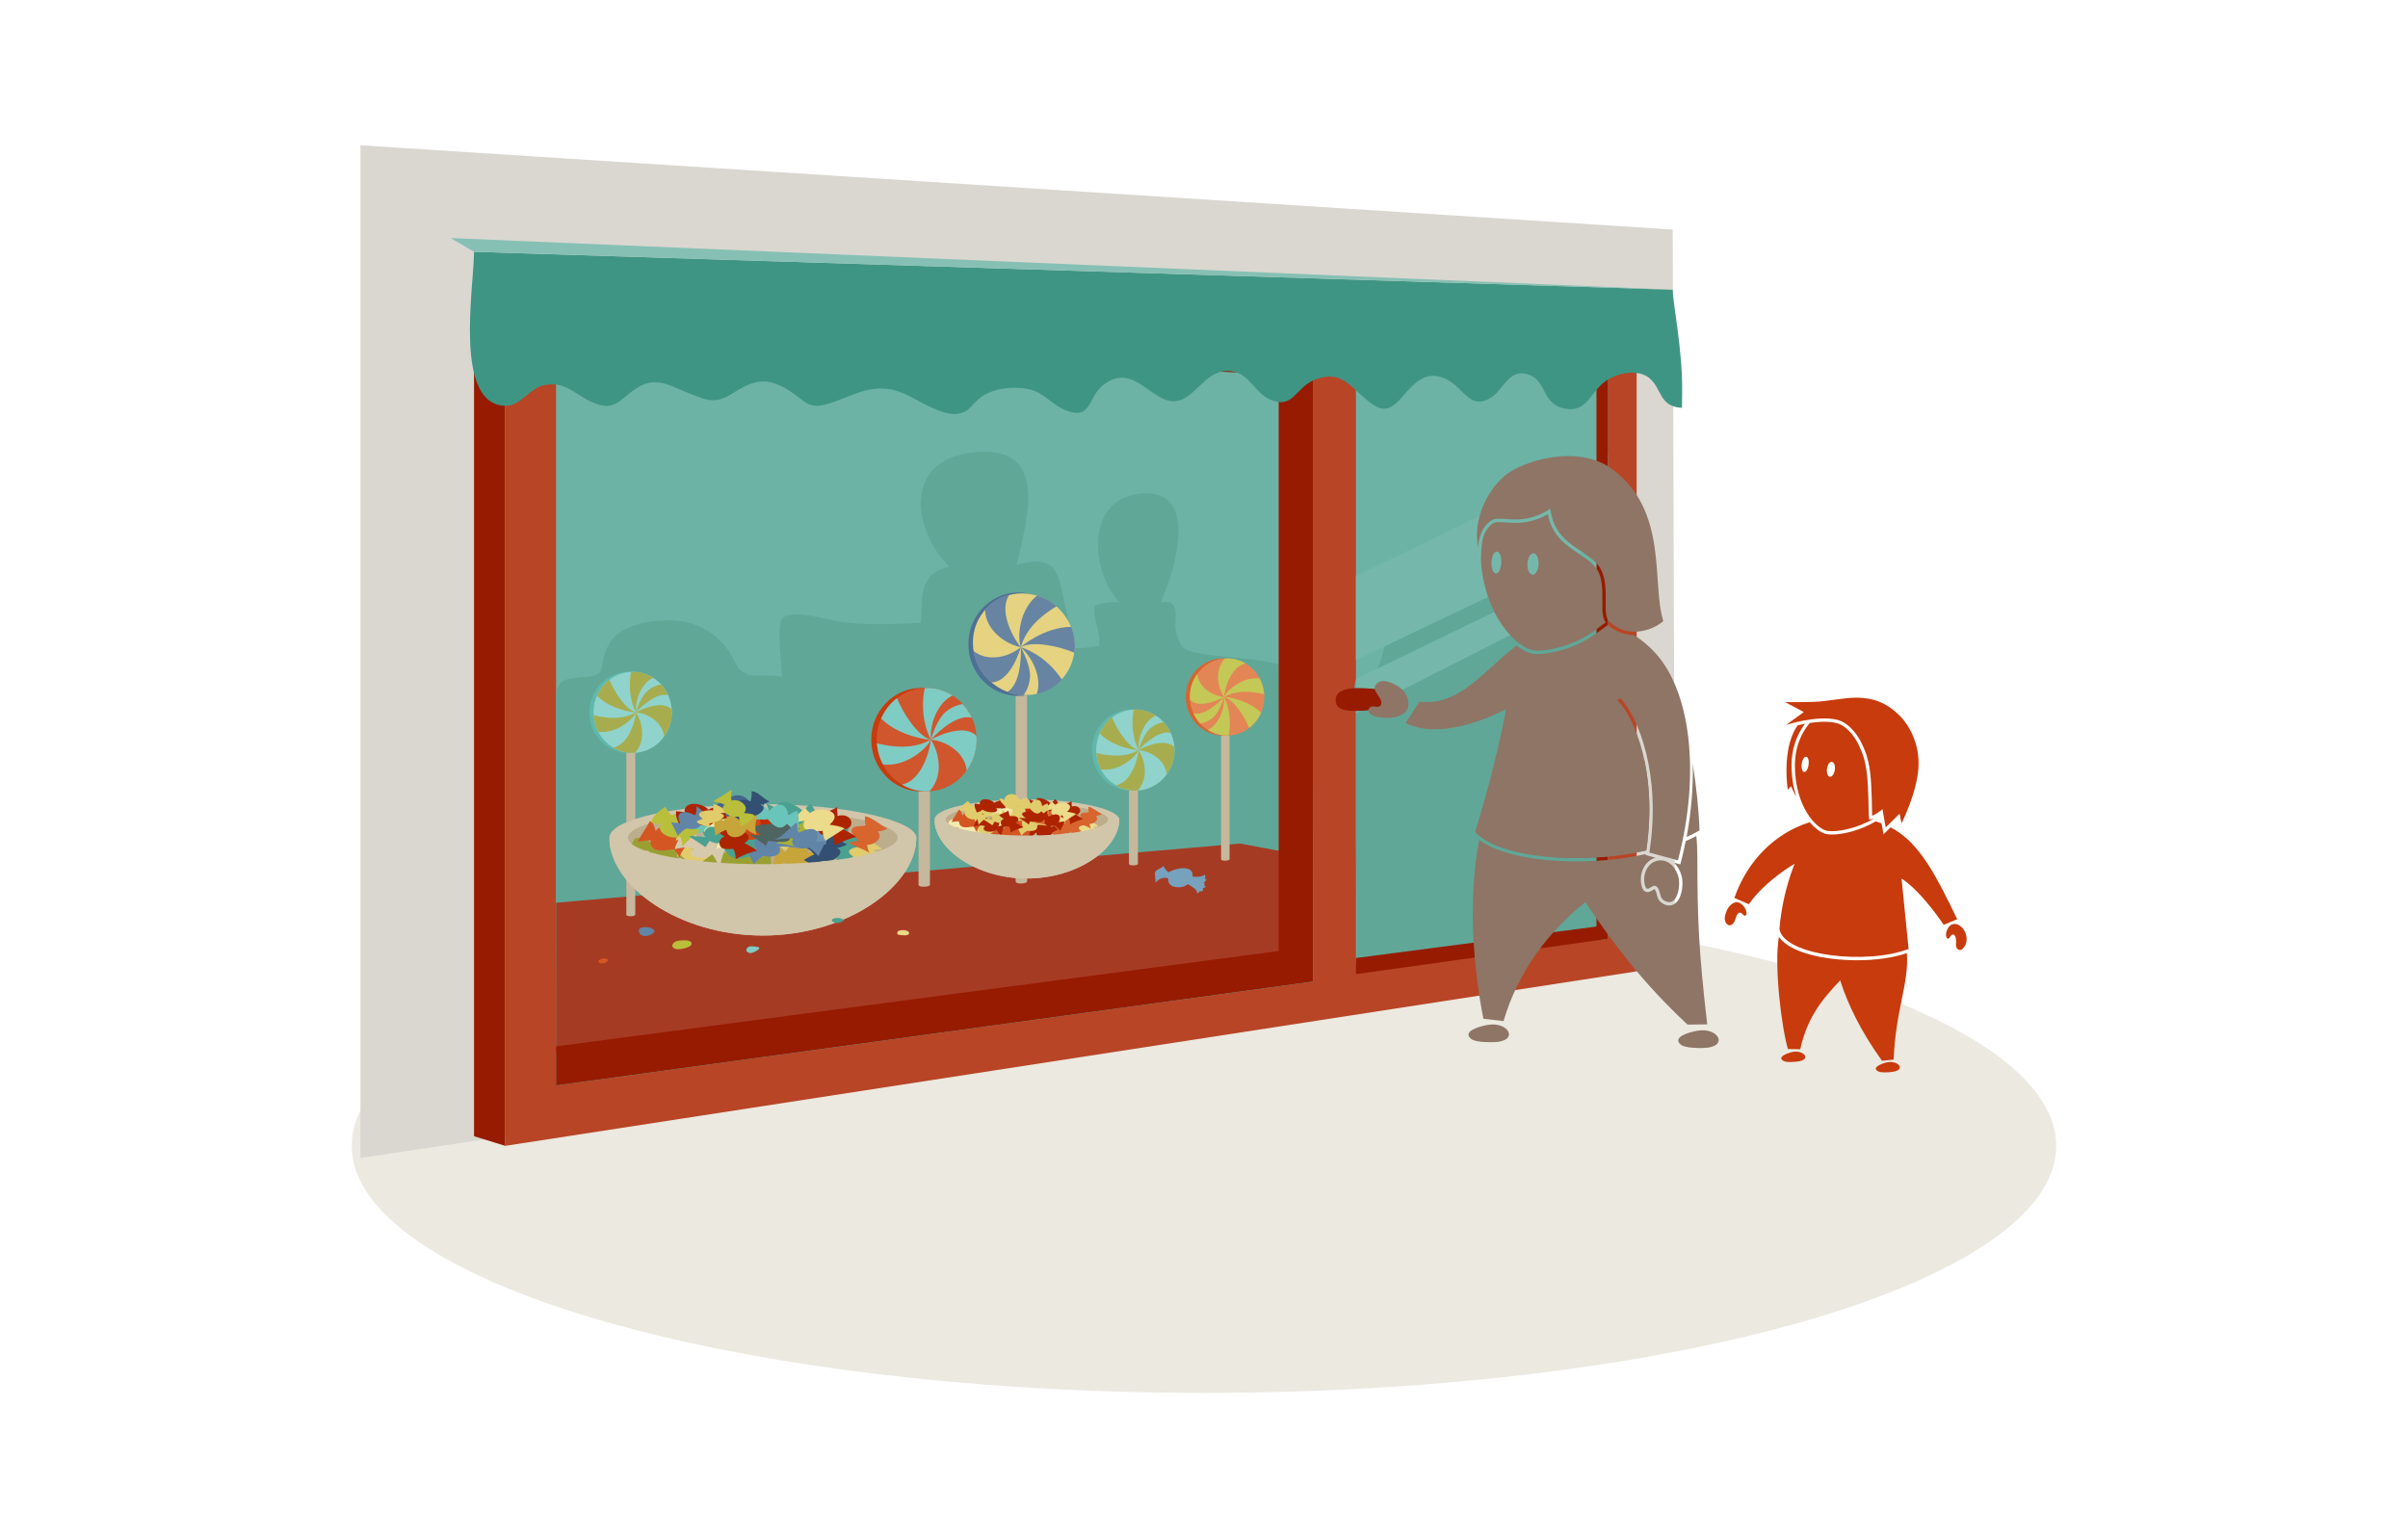 <?xml version="1.0" encoding="utf-8"?>
<!-- Generator: Adobe Illustrator 15.0.2, SVG Export Plug-In . SVG Version: 6.00 Build 0)  -->
<!DOCTYPE svg PUBLIC "-//W3C//DTD SVG 1.1//EN" "http://www.w3.org/Graphics/SVG/1.1/DTD/svg11.dtd">
<svg version="1.1" id="Layer_1" xmlns="http://www.w3.org/2000/svg" xmlns:xlink="http://www.w3.org/1999/xlink" x="0px" y="0px"
	 width="720px" height="460px" viewBox="0 0 720 460" enable-background="new 0 0 720 460" xml:space="preserve">
<ellipse fill="#EBE9E0" cx="360" cy="342.665" rx="254.812" ry="73.883"/>
<g>
	<polygon fill="#D9D7D0" points="500.812,287.583 107.775,346.277 107.775,43.452 500.15,68.648 	"/>
	<polygon fill="#B84526" points="489.366,290.479 151.062,342.665 151.062,83.036 489.366,99.776 	"/>
	<polygon fill="#971B00" points="141.736,339.786 151.062,342.665 151.062,83.036 141.736,88.181 	"/>
	<polygon fill="#6CB3A6" points="392.59,293.521 166.266,324.589 166.266,97.69 392.59,107.038 	"/>
	<g>
		<path fill="#60A798" d="M392.59,293.521l-226.324,31.068c0.896-0.123,0-40.305,0-42.71c0-14.573,0-29.146,0-43.72
			c0-8.334,0.006-16.67,0-25.005c-0.006-7.321-0.841-10.067,7.105-10.581c9.328-0.605,4.796-2.15,8.512-9.599
			c2.638-5.279,10.107-6.956,15.395-7.426c8.254-0.736,16.157,2.299,20.771,9.361c2.425,3.713,1.919,5.426,5.911,6.918
			c0.854,0.318,9.75-0.136,9.859,0.766c-0.035-2.984-1.744-15.595,0.105-17.61c2.817-3.072,13.432,0.392,17.073,0.908
			c8.198,1.163,16.032,0.754,24.412,0.332c0.397-7.945-0.763-14.533,8.38-16.777c-10.966-11.048-13.534-31.291,6.139-34.038
			c23.875-3.335,17.586,18.883,14.005,33.499c8.347-2.183,11.653-1.092,13.356,6.789c1.271,5.885,3.025,12.244,3.197,18.129
			c2.828,0.134,5.398-0.228,8.133-0.761c0.623-4.392-1.894-7.416-1.273-11.914c2.305-0.883,4.812-1.228,7.389-1.044
			c-8.619-9.007-10.632-31.578,7.109-32.554c17.326-0.952,8.889,24.367,5.211,32.551c6.627-1.013,3.553,5.186,4.656,9.104
			c1.5,5.328,2.387,5.207,7.428,6.252c9.531,1.978,33.379,0.506,33.379,12.833c0,9.398,0.072,42.322,0.072,53.07
			C392.59,272.082,392.59,282.802,392.59,293.521z"/>
	</g>
	<polygon fill="#A63B24" points="384.986,288.198 166.266,314.995 166.266,269.955 370.807,252.261 384.609,254.858 	"/>
	<polygon fill="#971B00" points="166.266,97.69 166.266,102.801 382.328,111.907 382.328,284.399 166.266,312.919 166.266,324.589 
		392.59,293.521 392.59,107.038 	"/>
	<polygon fill="#6CB3A6" points="405.43,288.198 480.767,280.762 480.767,110.078 405.43,107.727 	"/>
	<path fill="#60A798" d="M405.43,288.198c0.004,0,75.337-7.437,75.337-7.437c0-12.885,0-25.77,0-38.655c0-11.469,0-59.865,0-59.865
		s-19.058-2.739-27.636-4.216c-8.895-1.53-14.598,0.944-23.23,2.863c-7.166,1.591-11.488,2.352-14.822,9.25
		c-1.633,3.378-1.541,8.233-4.307,10.965c-1.418,1.401-4.344,0.865-5.285,2.257c-1.088,1.613-0.059,7.271-0.057,9.257
		c0.006,12.546,0,25.092,0,37.638C405.43,252.364,406.004,288.142,405.43,288.198z"/>
	<polygon fill="#75B8AB" points="405.43,197.358 480.767,161.441 480.767,135.786 405.43,172.273 	"/>
	<polygon fill="#75B8AB" points="405.43,213.322 480.767,175.124 480.767,166.572 405.43,203.06 	"/>
	<polygon fill="#971B00" points="405.43,107.727 405.43,109.736 477.347,112.225 477.347,277.081 405.43,286.493 405.43,291.313 
		480.767,280.762 480.767,110.078 	"/>
	<path fill="#971B00" d="M416.113,209.095c0.01,2.509-1.48,2.979-8.357,3.426c-6.541,0.424-8.373-0.689-8.383-3.198
		c-0.008-2.51,2.674-3.813,8.361-3.526C414.346,206.13,416.107,206.585,416.113,209.095z"/>
	<g>
		<path fill="#C5B89D" d="M189.951,273.534c0,0.549-2.673,0.703-2.673,0s0-50.431,0-50.431h2.673
			C189.951,223.104,189.951,272.985,189.951,273.534z"/>
		<ellipse fill="#5FB8AC" cx="187.914" cy="213.036" rx="11.713" ry="12.127"/>
		<ellipse fill="#90D3CC" cx="189.18" cy="213.036" rx="11.713" ry="12.127"/>
		<g>
			<path fill="#A7AD4E" d="M183.379,223.562c1.71,1.014,3.688,1.602,5.802,1.602c0.227,0,0.45-0.022,0.677-0.035
				c3.45-3.697,2.156-9.357,0.284-12.092C190.122,214.283,188.527,222.506,183.379,223.562z"/>
			<path fill="#A7AD4E" d="M192.951,207.226c-1.705,2.024-2.818,5.805-2.81,5.811c2.177-2.369,6.56-6.057,9.633-5.125
				c-0.539-1.199-1.274-2.273-2.145-3.219C197.327,204.692,194.653,205.206,192.951,207.226z"/>
			<path fill="#A7AD4E" d="M190.142,213.036c4.313,0.439,8.112,3.488,8.411,7.25c1.466-2.021,2.34-4.527,2.34-7.25
				c0-0.309-0.035-0.605-0.057-0.908C198.448,209.692,193.427,211.26,190.142,213.036z"/>
			<path fill="#A7AD4E" d="M177.524,213.894c0.122,1.792,0.634,3.464,1.421,4.956c5.114,0.628,10.069-3.399,11.196-5.813
				C186.337,215.169,181.939,214.981,177.524,213.894z"/>
			<path fill="#A7AD4E" d="M190.142,213.036c-3.105-0.831-6.569-6.365-7.907-9.743c-1.61,1.229-2.89,2.883-3.722,4.791
				C182.782,212.404,190.107,213.173,190.142,213.036z"/>
			<path fill="#A7AD4E" d="M190.142,213.036c-0.19-4.427,2.01-8.926,5.131-10.343c-1.777-1.124-3.858-1.784-6.092-1.784
				c-0.153,0-0.303,0.018-0.455,0.023C188.11,203.866,187.914,208.491,190.142,213.036z"/>
		</g>
	</g>
	<g>
		<path fill="#D1C5AA" d="M273.977,250.53c0,14.264-20.542,29.24-45.886,29.24s-45.888-14.977-45.888-29.24
			c0-5.619,20.544-10.03,45.888-10.03S273.977,245.479,273.977,250.53z"/>
		<ellipse fill="#BCAD8D" cx="228.09" cy="250.53" rx="40.338" ry="7.896"/>
		<path fill="#99A031" d="M216.21,255.312c3.068-2.168,9.346-3.416,9.164,2.092c1.506-0.811,3.268-1.312,4.787-2.126
			c0.654,1.854,0.339,4.626,0.234,6.665c-1.886,0.224-4.115-1.229-5.586-2.199c-1.83,2.559-8.881,1.727-9.21-1.984
			c-1.747,0.098-3.727,0.69-5.324,1.344c-0.271,0.113,0.126-4.212,1.357-4.854C213.12,253.476,214.83,254.714,216.21,255.312z"/>
		<path fill="#99A031" d="M194.562,251.827c3.07-2.168,9.349-3.414,9.166,2.092c1.504-0.81,3.267-1.311,4.786-2.126
			c0.653,1.855,0.338,4.625,0.235,6.664c-1.886,0.226-4.118-1.228-5.589-2.198c-1.828,2.561-8.88,1.727-9.207-1.984
			c-1.748,0.098-3.727,0.691-5.325,1.344c-0.271,0.113,0.125-4.211,1.358-4.853C191.472,249.99,193.185,251.229,194.562,251.827z"/>
		<path fill="#4AA191" d="M247.798,247.757c2.073-0.008,3.987-0.455,5.933-0.525c0.042,1.054-0.336,1.996-0.987,2.823
			c1.546-0.431,3.559-0.629,4.175,1.117c0.836,2.364-1.92,2.677-2.241,4.22c0.79,0.395,1.639,1.051,2.198,1.699
			c-2.101,0.55-4.488,0.688-6.756,0.582c-0.131-1.001,0.225-1.789,0.994-2.468c-2.409-0.138-4.441-3.242-1.066-4.09
			c-0.75-0.791-1.757-1.722-2.249-2.79V247.757z"/>
		<path fill="#C22D00" d="M228.632,250.869c-0.298-0.602-0.277-1.565-0.544-2.127c1.892-0.093,6.203,0.682,5.312-2.554
			c-0.226-0.128-0.473-0.197-0.703-0.334c0.921-0.146,1.771-0.474,2.653-0.624c-1.498-1.091-2.952-2.065-4.702-2.684
			c0.13,0.61-0.19,1.416-0.023,2.063c-3.083-1.639-4.994,1.049-3.465,3.744c-0.093-0.165-2.398,0.374-2.659,0.428
			C225.573,249.777,227.213,250.337,228.632,250.869z"/>
		<path fill="#E1CC6C" d="M204.94,252.878c0.856,0.251,1.795,0.468,2.704,0.626c-1.284,1.065-3.465,2.366-5.108,2.753
			c0.021-0.549-0.451-1.482-0.313-2.195c-0.103,0.531-6.423-3.252-1.243-4.121c-2.811-1.414,0.677-3.098,2.297-3.193
			c-0.14,0.553,0.166,1.395-0.017,1.988C206.175,247.673,207.394,251.396,204.94,252.878z"/>
		<path fill="#44658B" d="M220.166,244.683c-0.755,0.75-1.799,1.525-2.498,2.439c4.796,0.98,1.988,3.758-1.436,4.113
			c0.81,0.559,1.857,1.211,2.219,2.163c-2.596,0.133-5.548-0.136-7.83-1.089c0.825-0.252,1.789-0.779,2.436-1.074
			c-1.724-0.041-2.891-1.557-2.771-3.145c1.492-0.675,3.035-1.049,4.7-0.947c-0.677-0.789-1.331-1.594-1.754-2.502
			C214.719,243.923,219.282,245.562,220.166,244.683z"/>
		<path fill="#E1CC6C" d="M240.633,250.651c-0.273-0.121-0.45-0.201-0.702-0.35c0.99,0.053,1.747-0.132,2.653-0.325
			c-1.397-1.126-3.244-2.398-4.981-2.753c0.131,0.648-0.197,1.535-0.094,2.195c-1.783-0.432-7.28,0.606-3.52,2.781
			c-0.233,0.218-0.438,0.369-0.651,0.588c0.578,1.171,1.654,1.916,2.936,2.252c-0.061-0.355-0.003-0.812-0.044-1.193
			C236.852,253.841,242.496,251.466,240.633,250.651z"/>
		<path fill="#E1CC6C" d="M211.626,255.431c-0.273-0.12-0.449-0.201-0.702-0.348c0.991,0.051,1.746-0.134,2.654-0.328
			c-1.399-1.125-3.244-2.398-4.981-2.752c0.131,0.65-0.197,1.535-0.097,2.196c-1.781-0.433-7.279,0.606-3.517,2.78
			c-0.234,0.218-0.439,0.371-0.651,0.588c0.578,1.171,1.652,1.916,2.936,2.252c-0.059-0.354-0.004-0.812-0.046-1.193
			C207.846,258.62,213.488,256.245,211.626,255.431z"/>
		<path fill="#E1CC6C" d="M261.776,254.559c-0.271-0.12-0.448-0.2-0.701-0.349c0.99,0.053,1.746-0.133,2.652-0.326
			c-1.396-1.127-3.243-2.398-4.979-2.753c0.129,0.649-0.197,1.536-0.096,2.196c-1.782-0.432-7.28,0.605-3.519,2.781
			c-0.232,0.217-0.438,0.369-0.651,0.588c0.578,1.17,1.654,1.914,2.936,2.251c-0.06-0.354-0.001-0.812-0.044-1.193
			C257.996,257.749,263.641,255.373,261.776,254.559z"/>
		<path fill="#4AA191" d="M216.746,250.466c1.706-4.052,5.269-1.45,7.401,0.298c0.594-1.128,1.708-1.944,2.843-2.22
			c1.253,1.518,3.338,3.32,2.867,5.612c-1.356,0.178-2.696-0.201-3.896-0.78c0.074,2.231-2.415,3.084-4.249,3.321
			c-2.59,0.337-3.464-0.594-4.96-2.454c-1.008,0.198-1.954,0.805-2.676,1.52c-0.32-1.859-0.056-3.832-0.284-5.711
			C214.021,249.987,216.938,250.011,216.746,250.466z"/>
		<path fill="#6C94B2" d="M242.81,245.151c0.03,0.962,0.157,1.87,0.396,2.792c2.282-2.617,7.702-0.552,5.096,3.103
			c1.04,0.15,2.101-0.034,3.072-0.171c-1.376,1.681-3.53,3.048-4.524,5.036c-0.783-0.669-1.228-1.713-1.47-2.781
			c-1.762,0.688-6.889,1.764-6.163-1.979c0.521-0.105,1.076-0.521,1.562-0.556c-1.101-0.149-2.204-0.511-3.195-0.995
			C238.438,248.771,242.855,246.742,242.81,245.151z"/>
		<path fill="#D35623" d="M194.347,245.515c1.126,0.512,1.405,1.901,1.723,3.074c1.321-2.732,7.777-1.02,5.941,2.823
			c1.475-0.501,3.065-0.846,4.475-1.06c-0.235,2.332-3.166,3.788-3.144,6.203c-2.35-2.829-0.453-2.776-4.49-2.254
			c-2.338,0.303-4.67-0.303-4.313-3.074c-0.008,0.074-3.483,0.406-3.825,0.455C191.722,249.563,193.258,247.644,194.347,245.515z"/>
		<path fill="#C7A53A" d="M234.776,255.117c0.771-3.341,6.726-3.917,6.942-0.023c1.243-0.323,2.682-1.05,3.885-1.642
			c0.154,2.308,0.135,4.744,0.018,7.057c-1.151-0.471-2.17-1.441-3.09-2.275c-2.001,2.18-7.49,3.744-8.027-0.511
			c-1.118,1.038-2.221,2.509-3.632,2.999c-0.021-2.76,1.547-5.117,0.715-8.01C232.065,252.894,234.932,254.445,234.776,255.117z"/>
		<path fill="#69C4BA" d="M202.542,249.926c0.322-0.761,1.041-1.154,1.487-1.843c2.046,0.939,7.324,2.012,7.954-1.075
			c1.621,0.222,2.972,1.146,4.483,1.259c-1.095-2.061-1.691-4.442-3.443-6.096c-1.262,0.89-1.902,2.314-2.996,3.279
			c-2.113-3.279-6.126-2.871-6.331,1.062c-0.871-0.692-1.917-1.445-2.893-1.65C200.984,245.9,202.855,249.184,202.542,249.926z"/>
		<path fill="#D8642E" d="M259.993,255.112c-0.466-0.771-0.579-1.679-0.774-2.469c2.02,0.132,5.062-1.9,3.192-4.047
			c1.029,0.022,2.062-0.27,2.913-0.84c-2.157-0.991-4.416-3.279-6.669-3.656c-0.119,0.952-0.043,1.95,0.207,2.754
			c-1.142,0.375-3.652-0.161-4.176,1.25c-0.456,1.223,1.478,2.547,2.064,3.281c-0.966,0.207-1.992,0.38-2.906,0.641
			C255.687,253.335,258.119,253.728,259.993,255.112z"/>
		<path fill="#6185A6" d="M225.294,258.561c2.024-2.327,3.096-2.591,3.096-2.591c3.358,0.749,5.669-0.672,4.595-2.783
			c1.703-0.265,4.264,0.355,5.591,0.355c-2.706-0.912-4.444-3.611-6.753-5.161c-0.301,1.171,0.208,2.235-0.667,3.08
			c-3.973-2.228-6.894-0.975-4.911,2.844c-1.013-0.423-2.02-0.196-3.075-0.468C223.297,254.493,225.519,258.303,225.294,258.561z"/>
		<path fill="#D6C9AC" d="M206.771,247.806c0.508,0.947,1.364,1.76,1.813,2.752c2.603-1.224,8.012-1.41,5.258,3.139
			c0.746-0.492,2.351-1.119,3.472-1.336c-0.802,1.947-1.477,4.211-2.015,6.172c-1.257-0.624-1.396-2.174-2.426-3.057
			c-1.737,2.172-8.585,0.804-5.53-1.672c-1.632-0.71-3.901-0.227-5.552,0.107C201.668,252.501,205.803,246.005,206.771,247.806z"/>
		<path fill="#AAB036" d="M238.649,253.12c-0.177-0.492,0.014-1.405-0.206-1.906c2.11-0.076,7.265-3.244,2.91-4.02
			c0.886-0.578,1.922-0.933,2.725-1.351c-2.102-0.804-4.098-1.616-5.898-2.896c-0.174,1.297,0.308,2.4,0.46,3.642
			c-5.219-1.99-5.651,0.118-2.815,3.75c-0.217-0.277-3.41,1.711-3.658,1.927C234.384,252.117,236.433,253.11,238.649,253.12z"/>
		<path fill="#CD4917" d="M220.104,244.601c1.77,2.668,2.495-0.889,4.545-1.097c3.344-0.336,2.424,2.764,3.195,4.81
			c1.049-0.594,2.516-0.912,3.605-1.073c-1.076,1.695-2.514,3.228-2.566,5.349c-0.953-0.262-1.717-0.987-2.013-1.933
			c-1.864,0.714-3.426,0.675-5.147-0.309c-0.852-0.487-0.536-1.404-1.896-1.735c-1.015-0.248-2.349,0.234-3.318,0.469
			C217.178,247.65,218.928,245.771,220.104,244.601z"/>
		<path fill="#334F72" d="M244.909,259.671c-0.625-3.154,2.215-1.781,4.026-2.461c1.34-0.504,3.774-2.694,1.287-3.549
			c1.058-0.281,2.159-0.581,3.054-1.137c-2.104-0.82-3.86-3.371-6.066-3.461c0.104,1.206-0.089,2.361-0.322,3.502
			c-1.601-0.733-5.378-1.367-5.593,1.111c0.885,0.426,1.698,1.132,2.189,1.975c-0.135-0.232-2.897,1.33-3.12,1.52
			C241.698,257.884,243.475,259.317,244.909,259.671z"/>
		<path fill="#4AA191" d="M230.725,245.224c2.578-1.705,2.485,0.232,4.539,1.123c1.421,0.615,5.24,0.618,5.173-1.394
			c1.546-0.175,2.943,0.49,4.485,0.185c-1.316-1.381-1.107-3.742-2.743-4.738c-0.723,0.796-1.472,1.457-2.35,1.977
			c-1.327-1.651-8.388-4.82-7.094-0.119c-1.002-0.899-2.362-1.512-3.601-1.982C229.312,240.735,230.872,245.126,230.725,245.224z"/>
		<path fill="#F4EAAC" d="M214.746,243.246c0.181,1.226,0.543,0.678,0.66,1.912c1.146-0.448,4.314-1.772,5.3-0.19
			c1.021,1.639-1.354,4.105-2.48,4.709c1.645,0.492,3.57,1.248,4.856,2.062c-2.505,1.24-6.162,1.037-9.111,2.179
			c0.191-0.849,0.646-1.899,1.074-2.689c-3.225,0.097-6.959-3.054-2.356-4.318c-1.331-0.505-3.965-1.199-4.686-2.497
			C208.693,244.126,214.665,242.696,214.746,243.246z"/>
		<path fill="#AC2400" d="M250.302,241.239c-0.06,0.887,0.144,1.892,0.107,2.781c4.571-1.275,5.737,3.897,1.743,4.006
			c1.34,0.633,2.765,1.498,3.877,2.229c-2.166,0.588-4.523,1.445-6.467,2.594c0.036-1.041-0.192-2.128-0.676-3.058
			c-1.387-0.084-3.238,0.44-3.947-0.897c-0.66-1.246,0.113-2.439,1.327-2.837c-0.87-0.487-1.655-1.031-2.354-1.786
			C244.738,243.529,250.256,241.931,250.302,241.239z"/>
		<path fill="#44658B" d="M216.424,243.245c1.632,1.717,6.126,3.896,6.958,0.285c1.364,0.35,3.059,0.65,4.447,1.059
			c-0.079-1.758,0.887-3.252,0.568-5.049c-1.228,0.278-2.609,1.102-3.878,1.344c-1.07-4.041-6.995-4.156-7.785,0.097
			c-2.414-3.015-2.859,1.653-2.942,3.231C214.046,244.172,216.438,243.261,216.424,243.245z"/>
		<path fill="#BABF3B" d="M200.846,243.801c3.214-1.321,7.398,2.637,4.51,3.954c1.459-0.014,2.735,0.404,4.21,0.271
			c-1.819,1.766-3.948,3.225-5.536,5.107c-0.026-1.094-0.258-2.109-0.682-3.073c-2.119,1.336-7.499-0.876-5.721-3.694
			c-5.697,0.484-1.055-3.512,1.221-5.091C199.03,241.53,200.596,243.903,200.846,243.801z"/>
		<path fill="#EBDB8A" d="M240.814,241.575c0.269,0.775,0.928,1.021,1.355,1.539c2.822-2.24,10.642-0.628,5.89,3.5
			c1.571,0.275,3.134,0.424,4.491,1.137c-1.913,1.275-3.828,2.441-5.734,3.67c-0.554-0.873-0.78-1.806-0.862-2.928
			c-1.812-0.033-7.138,0.766-5.355-3.066c-1.703,0.191-3.496,0.909-5.319,0.93C236.057,246.349,239.814,242.142,240.814,241.575z"/>
		<path fill="#AC2400" d="M206.002,245.515c2.001,1.717,8.975,2.138,6.894-0.624c1.563,0.036,3.157,0.064,4.702-0.03
			c-0.312-1.627-2.293-2.419-2.879-4.008c-1.062,0.918-1.677,0.443-2.877,1.318c-1.817-2.195-7.553-2.801-7.132,0.82
			c-0.487-0.38-2.037-0.193-2.479-0.444c-0.499,1.448,0.564,2.964,0.955,4.415C204.561,246.708,205.728,246.049,206.002,245.515z"/>
		<path fill="#4E6460" d="M228.97,253.134c0.071-0.654,0.568-0.987,0.665-1.635c1.533-0.05,9.414,1.66,5.456-2.841
			c1.286-0.39,2.718-0.702,4.146-0.683c-2.065-1.115-7.206-7.371-6.565-1.685c-2.836,0.143-10.528,0.026-5.103,3.4
			c-1.165,0.194-2.433-0.029-3.591-0.135C224.656,250.013,229.04,252.52,228.97,253.134z"/>
		<path fill="#69C4BA" d="M225.514,245.287c0.632-0.53,3.33,0.069,4.043-0.339c1.392,1.769,3.722,3.886,5.688,1.426
			c1.344,0.936,2.123,2.374,3.419,3.163c-0.034-2.333,0.52-4.725-0.288-6.995c-1.529,0.217-1.335,0.834-2.747,1.193
			c-0.388-3.881-3.464-3.909-5.661-1.102c-0.461-1.012-2.919-2.637-3.693-3.264C225.96,240.376,226.129,244.769,225.514,245.287z"/>
		<path fill="#D1C5AA" d="M268.412,250.388c0.003,0.048,0.017,0.096,0.017,0.143c0,4.361-18.059,7.896-40.338,7.896
			c-22.278,0-40.339-3.535-40.339-7.896c0-0.084,0.021-0.17,0.034-0.254c-1.852,0.851-3.701,1.449-5.55,0.995
			c0.691,14.036,20.95,28.499,45.854,28.499c25.344,0,45.886-14.977,45.886-29.24c0-0.322-0.085-0.645-0.25-0.966
			C271.935,249.673,270.083,249.912,268.412,250.388z"/>
		<path fill="#4AA191" d="M210.922,253.337c0.503-0.679,1.188-1.835,1.188-1.835s1.607,0.713,2.337,0.679
			c1.113-0.053,3.792-1.066,2.279-2.59c0.939-0.054,1.899-0.104,2.84-0.119c-0.226-0.416-0.833-0.811-1.188-1.159
			c-0.471-0.467-0.765-1.009-1.171-1.516c-0.347-0.435-0.779-0.809-1.141-1.233c-0.221,0.661-0.458,1.57-0.555,2.29
			c-0.931-0.446-2.609-0.813-3.666-0.421c-0.936,0.346-2.11,2.354-0.75,2.867c-0.966-0.226-2.06-0.088-3.033-0.182
			c-0.617-0.06-1.377-0.32-1.899,0.086C207.756,251.222,209.383,252.242,210.922,253.337z"/>
		<path fill="#6185A6" d="M244.817,256.126c-2.025-2.328-3.098-2.592-3.098-2.592c-3.358,0.749-5.67-0.672-4.594-2.783
			c-1.703-0.265-4.264,0.355-5.591,0.355c2.707-0.912,4.446-3.61,6.752-5.16c0.302,1.17-0.207,2.234,0.669,3.079
			c3.972-2.226,6.894-0.974,4.908,2.845c1.014-0.424,2.021-0.197,3.076-0.47C246.812,252.059,244.592,255.866,244.817,256.126z"/>
		<path fill="#AC2400" d="M218.817,245.946c0.183,1.016,0.784,2.229,0.749,3.117c4.571-1.274,5.317,2.067,2.993,3.05
			c1.339,0.633,2.765,1.499,3.876,2.229c-2.165,0.589-4.522,1.446-6.466,2.595c0.036-1.041-0.192-2.129-0.677-3.058
			c-1.386-0.083-3.237,0.44-3.946-0.897c-0.66-1.246,0.113-2.439,1.326-2.837c-0.87-0.488-1.654-1.032-2.353-1.786
			C215.146,247.617,218.771,246.637,218.817,245.946z"/>
	</g>
	<g>
		<path fill="#C5B89D" d="M278.057,264.583c0,0.7-3.41,0.897-3.41,0c0-0.896,0-30.543,0-30.543h3.41
			C278.057,234.04,278.057,263.884,278.057,264.583z"/>
		<ellipse fill="#C83B0C" cx="275.457" cy="221.194" rx="14.945" ry="15.473"/>
		<ellipse fill="#D0562E" cx="277.072" cy="221.194" rx="14.945" ry="15.473"/>
		<path fill="#7ECCC4" d="M269.668,234.624c2.186,1.294,4.707,2.043,7.404,2.043c0.291,0,0.575-0.027,0.863-0.045
			c4.404-4.718,2.751-11.939,0.365-15.428C278.274,222.785,276.238,233.276,269.668,234.624z"/>
		<path fill="#7ECCC4" d="M281.885,213.778c-2.177,2.583-3.596,7.408-3.584,7.416c2.776-3.023,8.371-7.73,12.289-6.541
			c-0.688-1.528-1.626-2.9-2.735-4.106C287.47,210.547,284.056,211.203,281.885,213.778z"/>
		<path fill="#7ECCC4" d="M278.301,221.194c5.503,0.561,10.35,4.449,10.73,9.25c1.87-2.58,2.985-5.775,2.985-9.25
			c0-0.395-0.045-0.773-0.072-1.16C288.899,216.926,282.491,218.927,278.301,221.194z"/>
		<path fill="#7ECCC4" d="M262.199,222.288c0.155,2.286,0.81,4.419,1.814,6.323c6.524,0.801,12.848-4.338,14.287-7.417
			C273.445,223.915,267.832,223.677,262.199,222.288z"/>
		<path fill="#7ECCC4" d="M278.301,221.194c-3.965-1.062-8.384-8.123-10.092-12.434c-2.054,1.569-3.688,3.68-4.749,6.113
			C268.908,220.387,278.257,221.368,278.301,221.194z"/>
		<path fill="#7ECCC4" d="M278.301,221.194c-0.244-5.649,2.562-11.39,6.546-13.198c-2.268-1.436-4.923-2.277-7.774-2.277
			c-0.195,0-0.385,0.022-0.578,0.03C275.709,209.493,275.457,215.394,278.301,221.194z"/>
	</g>
	<g>
		<path fill="#C5B89D" d="M340.242,258.325c0,0.549-2.674,0.703-2.674,0s0-23.938,0-23.938h2.674
			C340.242,234.388,340.242,257.777,340.242,258.325z"/>
		<ellipse fill="#5FB8AC" cx="338.203" cy="224.32" rx="11.713" ry="12.127"/>
		<ellipse fill="#90D3CC" cx="339.469" cy="224.32" rx="11.713" ry="12.127"/>
		<g>
			<path fill="#A7AD4E" d="M333.668,234.847c1.711,1.014,3.688,1.601,5.803,1.601c0.227,0,0.449-0.022,0.678-0.035
				c3.449-3.696,2.154-9.357,0.283-12.092C340.412,225.567,338.818,233.79,333.668,234.847z"/>
			<path fill="#A7AD4E" d="M343.24,218.509c-1.705,2.025-2.816,5.807-2.809,5.812c2.176-2.368,6.561-6.058,9.633-5.126
				c-0.539-1.197-1.275-2.272-2.145-3.218C347.617,215.977,344.943,216.491,343.24,218.509z"/>
			<path fill="#A7AD4E" d="M340.432,224.32c4.314,0.44,8.113,3.487,8.412,7.251c1.464-2.021,2.339-4.527,2.339-7.251
				c0-0.308-0.034-0.606-0.058-0.908C348.738,220.977,343.717,222.544,340.432,224.32z"/>
			<path fill="#A7AD4E" d="M327.814,225.179c0.121,1.791,0.635,3.463,1.42,4.955c5.115,0.629,10.07-3.4,11.197-5.813
				C336.627,226.453,332.229,226.267,327.814,225.179z"/>
			<path fill="#A7AD4E" d="M340.432,224.32c-3.105-0.831-6.568-6.364-7.908-9.743c-1.609,1.23-2.889,2.883-3.721,4.791
				C333.072,223.688,340.398,224.457,340.432,224.32z"/>
			<path fill="#A7AD4E" d="M340.432,224.32c-0.189-4.427,2.01-8.926,5.131-10.343c-1.777-1.125-3.859-1.783-6.092-1.783
				c-0.154,0-0.303,0.018-0.455,0.022C338.4,215.151,338.205,219.775,340.432,224.32z"/>
		</g>
	</g>
	<g>
		<path fill="#C5B89D" d="M307.092,263.61c0,0.7-3.41,0.896-3.41,0s0-58.104,0-58.104h3.41
			C307.092,205.506,307.092,262.911,307.092,263.61z"/>
		<ellipse fill="#4E7094" cx="304.492" cy="192.659" rx="14.946" ry="15.475"/>
		<path fill="#E5D381" d="M295.538,203.228c-6.044-6.043-6.211-15.673-0.373-21.509c5.835-5.837,15.468-5.67,21.511,0.374
			c6.041,6.042,6.209,15.672,0.371,21.509C311.213,209.438,301.58,209.271,295.538,203.228z"/>
		<g>
			<path fill="#6784A3" d="M301.814,177.828c-2.476,0.634-4.803,1.896-6.723,3.816c-0.208,0.206-0.391,0.429-0.584,0.646
				c0.227,6.493,6.541,10.458,10.725,11.243C304.119,192.382,298.098,183.464,301.814,177.828z"/>
			<path fill="#6784A3" d="M307.959,201.364c-0.289-3.389-2.713-7.834-2.727-7.831c0.176,4.129-0.457,11.461-4.094,13.404
				c1.58,0.6,3.225,0.907,4.873,0.977C306.283,207.64,308.246,204.743,307.959,201.364z"/>
			<path fill="#6784A3" d="M305.232,193.533c-4.318,3.519-10.535,4.201-14.225,1.054c0.506,3.167,1.985,6.238,4.459,8.712
				c0.281,0.279,0.584,0.518,0.879,0.772C300.727,204.116,303.865,198.13,305.232,193.533z"/>
			<path fill="#6784A3" d="M315.914,181.292c-1.738-1.516-3.721-2.569-5.791-3.209c-5.215,4.074-6.059,12.234-4.891,15.451
				C306.75,188.139,310.916,184.314,315.914,181.292z"/>
			<path fill="#6784A3" d="M305.232,193.533c3.575-2.066,11.748-0.186,16.033,1.667c0.346-2.58,0.008-5.244-0.971-7.733
				C312.492,187.421,305.141,193.377,305.232,193.533z"/>
			<path fill="#6784A3" d="M305.232,193.533c4.193,3.849,6.284,9.933,4.734,14.056c2.636-0.593,5.127-1.883,7.154-3.914
				c0.139-0.139,0.26-0.29,0.393-0.434C315.404,200.019,311.385,195.638,305.232,193.533z"/>
		</g>
	</g>
	<g>
		<path fill="#C5B89D" d="M367.646,256.931c0,0.521-2.541,0.669-2.541,0c0-0.668,0-38.932,0-38.932h2.541
			C367.646,217.999,367.646,256.409,367.646,256.931z"/>
		<ellipse fill="#D8642E" cx="365.709" cy="208.425" rx="11.139" ry="11.532"/>
		<ellipse fill="#E38656" cx="366.91" cy="208.426" rx="11.139" ry="11.532"/>
		<g>
			<path fill="#C4C856" d="M372.43,198.417c-1.629-0.965-3.51-1.523-5.518-1.523c-0.219,0-0.43,0.021-0.645,0.034
				c-3.281,3.517-2.051,8.896-0.271,11.498C366.014,207.239,367.531,199.421,372.43,198.417z"/>
			<path fill="#C4C856" d="M363.324,213.951c1.623-1.925,2.68-5.521,2.672-5.525c-2.068,2.253-6.236,5.759-9.16,4.874
				c0.514,1.139,1.213,2.162,2.039,3.061C359.162,216.36,361.705,215.87,363.324,213.951z"/>
			<path fill="#C4C856" d="M365.996,208.426c-4.103-0.417-7.715-3.316-7.996-6.894c-1.396,1.922-2.229,4.305-2.229,6.893
				c0,0.293,0.035,0.577,0.059,0.865C358.098,211.606,362.873,210.116,365.996,208.426z"/>
			<path fill="#C4C856" d="M377.996,207.609c-0.117-1.703-0.602-3.293-1.352-4.712c-4.861-0.598-9.576,3.232-10.648,5.528
				C369.615,206.397,373.797,206.576,377.996,207.609z"/>
			<path fill="#C4C856" d="M365.996,208.426c2.953,0.79,6.248,6.053,7.52,9.265c1.533-1.17,2.748-2.742,3.539-4.556
				C372.994,209.026,366.031,208.296,365.996,208.426z"/>
			<path fill="#C4C856" d="M365.996,208.426c0.182,4.21-1.908,8.488-4.879,9.835c1.69,1.07,3.67,1.697,5.795,1.696
				c0.146,0.001,0.287-0.016,0.432-0.021C367.928,217.146,368.115,212.748,365.996,208.426z"/>
		</g>
	</g>
	<path fill="#6185A6" d="M202.59,250.033c1.775-2.04,2.716-2.272,2.716-2.272c2.943,0.657,4.97-0.588,4.026-2.439
		c1.493-0.232,3.739,0.312,4.902,0.312c-2.373-0.8-3.896-3.166-5.92-4.525c-0.265,1.027,0.183,1.959-0.585,2.7
		c-3.483-1.952-6.045-0.854-4.307,2.493c-0.887-0.371-1.77-0.172-2.696-0.411C200.841,246.468,202.787,249.807,202.59,250.033z"/>
	<path fill="#C7A53A" d="M223.24,247.714c-0.466,2.971-5.636,3.845-6.07,0.453c-1.065,0.36-2.278,1.086-3.293,1.678
		c-0.279-2.008-0.415-4.14-0.455-6.17c1.035,0.34,1.987,1.125,2.844,1.797c1.612-2.03,6.316-3.741,7.05-0.054
		c0.913-0.978,1.787-2.331,2.989-2.849c0.193,2.41-1.033,4.571-0.125,7.049C225.749,249.489,223.146,248.311,223.24,247.714z"/>
	<path fill="#334F72" d="M222.726,245.917c-0.548-2.766,1.942-1.562,3.53-2.158c1.175-0.441,3.311-2.362,1.129-3.11
		c0.929-0.248,1.894-0.511,2.678-0.997c-1.846-0.72-3.384-2.955-5.32-3.034c0.092,1.058-0.078,2.069-0.283,3.069
		c-1.402-0.643-3.13-0.715-3.629,0.114c-0.909,1.509,0.217,1.853,0.646,2.591c-0.118-0.203-2.54,1.167-2.735,1.332
		C219.911,244.351,221.468,245.606,222.726,245.917z"/>
	<path fill="#E1CC6C" d="M215.978,243.458c-0.239-0.105-0.395-0.177-0.615-0.306c0.868,0.046,1.53-0.116,2.326-0.286
		c-1.226-0.986-2.843-2.103-4.367-2.414c0.115,0.57-0.173,1.347-0.084,1.926c-1.562-0.379-6.383,0.531-3.084,2.438
		c-0.205,0.191-1.673,0.629-1.859,0.818c0.507,1.027,2.737,1.377,3.861,1.672c-0.052-0.312-0.003-0.712-0.039-1.046
		C214.725,245.933,217.61,244.172,215.978,243.458z"/>
	<path fill="#BABF3B" d="M220.83,244.172c-2.976,0.657-6.105-2.226-4.006-3.64c-1.263-0.209-2.303-0.762-3.597-0.867
		c1.837-1.253,3.896-2.193,5.55-3.579c-0.141,0.948-0.257,2.469-0.036,3.366c2.03-0.836,5.656,1.523,3.696,3.691
		c1.625,0.143,3.087,0.281,3.092,0.775c0.009,1.022-2.571,2.499-4.058,3.188C221.353,246.859,221.062,244.12,220.83,244.172z"/>
	<g>
		<path fill="#D1C5AA" d="M334.662,245.108c0,8.587-12.367,17.604-27.625,17.604c-15.259,0-27.627-9.017-27.627-17.604
			c0-3.384,12.368-6.039,27.627-6.039C322.295,239.069,334.662,242.066,334.662,245.108z"/>
		<ellipse fill="#BCAD8D" cx="307.037" cy="245.108" rx="24.286" ry="4.754"/>
		<path fill="#D35623" d="M299.885,247.985c1.848-1.305,5.627-2.056,5.518,1.26c0.904-0.487,1.965-0.789,2.881-1.28
			c0.395,1.116,0.205,2.786,0.141,4.014c-1.135,0.136-2.479-0.74-3.363-1.323c-1.102,1.54-5.346,1.038-5.544-1.197
			c-1.052,0.06-2.243,0.416-3.206,0.811c-0.164,0.068,0.076-2.535,0.818-2.922C298.024,246.88,299.055,247.626,299.885,247.985z"/>
		<path fill="#F4EAAC" d="M286.851,245.889c1.849-1.305,5.627-2.057,5.52,1.259c0.905-0.486,1.968-0.789,2.882-1.28
			c0.393,1.118,0.203,2.785,0.14,4.013c-1.135,0.136-2.479-0.74-3.363-1.323c-1.101,1.54-5.347,1.039-5.544-1.195
			c-1.052,0.059-2.242,0.417-3.204,0.81c-0.163,0.068,0.074-2.535,0.816-2.922C284.992,244.782,286.02,245.528,286.851,245.889z"/>
		<path fill="#D8642E" d="M318.9,243.438c1.25-0.005,2.402-0.274,3.572-0.316c0.025,0.635-0.201,1.202-0.594,1.7
			c0.93-0.258,2.143-0.379,2.513,0.673c0.502,1.423-1.157,1.611-1.351,2.54c0.476,0.237,0.986,0.633,1.324,1.023
			c-1.265,0.33-2.701,0.413-4.066,0.35c-0.078-0.602,0.134-1.078,0.598-1.486c-1.449-0.082-2.674-1.951-0.641-2.461
			c-0.455-0.477-1.059-1.037-1.355-1.68V243.438z"/>
		<path fill="#C22D00" d="M307.361,245.312c-0.179-0.362-0.166-0.941-0.328-1.28c1.141-0.056,3.738,0.409,3.199-1.537
			c-0.137-0.077-0.285-0.12-0.423-0.201c0.556-0.089,1.065-0.285,1.599-0.376c-0.902-0.656-1.777-1.244-2.832-1.615
			c0.078,0.367-0.115,0.852-0.016,1.242c-1.855-0.987-3.006,0.632-2.086,2.254c-0.055-0.1-1.443,0.225-1.6,0.258
			C305.521,244.654,306.51,244.991,307.361,245.312z"/>
		<path fill="#E1CC6C" d="M293.1,246.521c0.516,0.15,1.079,0.281,1.627,0.376c-0.771,0.641-2.085,1.425-3.075,1.657
			c0.014-0.33-0.271-0.893-0.188-1.321c-0.061,0.32-3.865-1.957-0.747-2.481c-1.693-0.851,0.406-1.865,1.381-1.922
			c-0.083,0.333,0.101,0.84-0.009,1.196C293.844,243.388,294.576,245.628,293.1,246.521z"/>
		<path fill="#44658B" d="M302.266,241.587c-0.456,0.451-1.083,0.918-1.504,1.47c2.887,0.589,1.197,2.263-0.865,2.476
			c0.489,0.336,1.119,0.729,1.336,1.303c-1.562,0.08-3.34-0.082-4.713-0.657c0.497-0.15,1.078-0.468,1.466-0.646
			c-1.037-0.025-1.74-0.938-1.668-1.895c0.899-0.405,1.826-0.63,2.83-0.569c-0.407-0.474-0.802-0.958-1.058-1.507
			C298.988,241.13,301.732,242.116,302.266,241.587z"/>
		<path fill="#E1CC6C" d="M314.586,245.181c-0.164-0.072-0.27-0.121-0.422-0.21c0.598,0.031,1.051-0.08,1.598-0.196
			c-0.842-0.678-1.953-1.444-2.998-1.658c0.076,0.392-0.117,0.925-0.057,1.322c-1.074-0.26-4.385,0.365-2.119,1.674
			c-0.141,0.131-0.264,0.224-0.393,0.355c0.348,0.705,0.998,1.152,1.766,1.355c-0.033-0.214,0-0.49-0.023-0.719
			C312.309,247.101,315.709,245.671,314.586,245.181z"/>
		<path fill="#E1CC6C" d="M297.124,248.058c-0.164-0.072-0.27-0.121-0.421-0.209c0.597,0.031,1.05-0.081,1.597-0.197
			c-0.842-0.678-1.954-1.443-2.999-1.657c0.078,0.392-0.119,0.924-0.059,1.322c-1.072-0.261-4.382,0.365-2.116,1.675
			c-0.142,0.13-0.265,0.223-0.394,0.353c0.348,0.706,0.995,1.154,1.768,1.355c-0.035-0.214-0.003-0.487-0.027-0.718
			C294.848,249.978,298.247,248.548,297.124,248.058z"/>
		<path fill="#EBDB8A" d="M327.318,247.532c-0.166-0.072-0.273-0.121-0.425-0.21c0.597,0.032,1.052-0.079,1.597-0.196
			c-0.84-0.678-1.953-1.443-2.996-1.656c0.076,0.391-0.119,0.924-0.059,1.32c-1.074-0.259-4.383,0.367-2.117,1.675
			c-0.141,0.132-0.264,0.223-0.395,0.354c0.35,0.705,0.998,1.154,1.768,1.355c-0.033-0.213,0-0.489-0.027-0.719
			C325.041,249.452,328.439,248.022,327.318,247.532z"/>
		<path fill="#D35623" d="M300.208,245.067c1.026-2.438,3.171-0.871,4.454,0.181c0.357-0.679,1.027-1.171,1.711-1.337
			c0.756,0.914,2.01,1.998,1.727,3.379c-0.814,0.107-1.622-0.12-2.346-0.47c0.045,1.344-1.455,1.857-2.557,2
			c-1.561,0.202-2.088-0.357-2.986-1.478c-0.608,0.119-1.176,0.484-1.611,0.914c-0.193-1.119-0.032-2.307-0.171-3.438
			C298.567,244.78,300.322,244.795,300.208,245.067z"/>
		<path fill="#EBDB8A" d="M315.896,241.868c0.02,0.58,0.096,1.127,0.24,1.682c1.375-1.576,4.637-0.332,3.066,1.867
			c0.627,0.091,1.266-0.02,1.852-0.102c-0.829,1.012-2.125,1.834-2.725,3.031c-0.471-0.402-0.738-1.031-0.885-1.674
			c-1.059,0.414-4.146,1.062-3.711-1.191c0.314-0.063,0.648-0.314,0.939-0.334c-0.66-0.09-1.326-0.309-1.92-0.6
			C313.264,244.048,315.926,242.827,315.896,241.868z"/>
		<path fill="#D35623" d="M286.723,242.089c0.677,0.307,0.846,1.144,1.036,1.85c0.795-1.645,4.681-0.613,3.576,1.699
			c0.89-0.301,1.846-0.508,2.695-0.637c-0.143,1.402-1.907,2.279-1.895,3.734c-1.414-1.703-0.271-1.672-2.703-1.357
			c-1.405,0.183-2.812-0.182-2.595-1.851c-0.007,0.044-2.099,0.245-2.304,0.274C285.141,244.526,286.066,243.369,286.723,242.089z"
			/>
		<path fill="#AC2400" d="M310.016,247.337c0.463-2.012,4.049-2.359,4.18-0.015c0.748-0.194,1.613-0.632,2.338-0.987
			c0.092,1.388,0.082,2.855,0.012,4.248c-0.694-0.285-1.307-0.868-1.861-1.369c-1.203,1.311-4.51,2.254-4.832-0.309
			c-0.674,0.625-1.34,1.51-2.188,1.806c-0.014-1.661,0.934-3.081,0.432-4.822C308.383,245.998,310.107,246.932,310.016,247.337z"/>
		<path fill="#E1CC6C" d="M291.655,244.743c0.194-0.457,0.627-0.694,0.896-1.108c1.23,0.565,4.408,1.21,4.788-0.647
			c0.976,0.133,1.789,0.689,2.699,0.758c-0.66-1.241-1.02-2.675-2.072-3.67c-0.762,0.535-1.146,1.393-1.805,1.975
			c-1.271-1.975-3.688-1.729-3.812,0.639c-0.523-0.417-1.154-0.87-1.741-0.994C290.718,242.32,291.844,244.297,291.655,244.743z"/>
		<path fill="#D8642E" d="M326.242,247.865c-0.277-0.463-0.349-1.01-0.465-1.485c1.215,0.08,3.047-1.145,1.92-2.437
			c0.621,0.013,1.242-0.163,1.756-0.505c-1.299-0.597-2.658-1.975-4.018-2.201c-0.07,0.572-0.023,1.174,0.127,1.656
			c-0.688,0.227-2.199-0.096-2.514,0.754c-0.275,0.736,0.889,1.533,1.242,1.976c-0.58,0.124-1.201,0.228-1.75,0.386
			C323.652,246.796,325.115,247.032,326.242,247.865z"/>
		<path fill="#E1CC6C" d="M305.352,249.942c1.221-1.4,1.863-1.56,1.863-1.56c2.023,0.45,3.416-0.405,2.768-1.676
			c1.025-0.159,2.566,0.214,3.365,0.214c-1.629-0.549-2.676-2.174-4.062-3.107c-0.184,0.705,0.123,1.345-0.402,1.854
			c-2.393-1.34-4.152-0.586-2.959,1.713c-0.609-0.255-1.215-0.117-1.85-0.283C304.15,247.495,305.486,249.786,305.352,249.942z"/>
		<path fill="#AC2400" d="M294.201,243.468c0.306,0.569,0.822,1.059,1.092,1.656c1.566-0.736,4.823-0.85,3.165,1.889
			c0.452-0.296,1.415-0.673,2.09-0.803c-0.482,1.172-0.889,2.535-1.212,3.715c-0.757-0.375-0.841-1.309-1.461-1.84
			c-1.045,1.308-5.167,0.483-3.328-1.008c-0.982-0.426-2.35-0.135-3.344,0.065C291.128,246.293,293.618,242.383,294.201,243.468z"/>
		<path fill="#D8642E" d="M313.393,246.667c-0.105-0.297,0.01-0.846-0.123-1.146c1.27-0.047,4.372-1.954,1.752-2.422
			c0.533-0.347,1.156-0.561,1.639-0.813c-1.264-0.483-2.465-0.972-3.549-1.743c-0.105,0.781,0.184,1.445,0.275,2.193
			c-3.141-1.199-3.402,0.07-1.693,2.257c-0.131-0.167-2.053,1.03-2.205,1.16C310.822,246.063,312.06,246.661,313.393,246.667z"/>
		<path fill="#E1CC6C" d="M302.229,241.538c1.064,1.605,1.502-0.536,2.736-0.66c2.011-0.203,1.457,1.664,1.922,2.895
			c0.631-0.357,1.516-0.55,2.172-0.646c-0.646,1.021-1.514,1.943-1.545,3.221c-0.574-0.158-1.033-0.594-1.213-1.164
			c-1.121,0.431-2.062,0.408-3.098-0.185c-0.512-0.294-0.324-0.846-1.141-1.045c-0.611-0.149-1.413,0.14-1.999,0.282
			C300.467,243.374,301.52,242.241,302.229,241.538z"/>
		<path fill="#D8642E" d="M317.162,250.61c-0.377-1.898,1.334-1.072,2.424-1.481c0.807-0.303,2.273-1.622,0.775-2.136
			c0.639-0.171,1.299-0.35,1.838-0.686c-1.268-0.494-2.322-2.028-3.652-2.083c0.062,0.727-0.055,1.421-0.195,2.108
			c-0.963-0.442-3.236-0.823-3.365,0.668c0.531,0.257,1.021,0.683,1.318,1.189c-0.082-0.141-1.744,0.801-1.879,0.915
			C315.229,249.534,316.299,250.397,317.162,250.61z"/>
		<path fill="#AC2400" d="M308.623,241.913c1.551-1.027,1.494,0.139,2.732,0.676c0.854,0.371,3.154,0.373,3.113-0.839
			c0.932-0.105,1.771,0.296,2.701,0.111c-0.793-0.831-0.666-2.253-1.653-2.853c-0.433,0.479-0.884,0.877-1.414,1.189
			c-0.8-0.995-5.048-2.902-4.269-0.072c-0.606-0.541-1.422-0.909-2.17-1.192C307.773,239.21,308.711,241.854,308.623,241.913z"/>
		<path fill="#F4EAAC" d="M299.002,240.722c0.11,0.739,0.329,0.408,0.399,1.152c0.689-0.271,2.597-1.068,3.19-0.115
			c0.613,0.986-0.816,2.472-1.496,2.836c0.992,0.296,2.152,0.751,2.926,1.24c-1.508,0.748-3.711,0.625-5.486,1.312
			c0.116-0.511,0.39-1.144,0.647-1.619c-1.941,0.058-4.19-1.838-1.417-2.6c-0.803-0.305-2.389-0.723-2.823-1.504
			C295.358,241.251,298.954,240.392,299.002,240.722z"/>
		<path fill="#AC2400" d="M320.408,239.514c-0.035,0.535,0.086,1.139,0.066,1.675c2.751-0.769,3.453,2.346,1.047,2.41
			c0.809,0.383,1.666,0.904,2.336,1.343c-1.305,0.354-2.725,0.87-3.895,1.562c0.021-0.627-0.115-1.282-0.408-1.841
			c-0.832-0.051-1.947,0.264-2.373-0.541c-0.398-0.75,0.066-1.469,0.797-1.707c-0.523-0.295-0.996-0.622-1.416-1.076
			C317.058,240.892,320.381,239.93,320.408,239.514z"/>
		<path fill="#E1CC6C" d="M300.013,240.722c0.983,1.033,3.688,2.346,4.188,0.172c0.82,0.21,1.842,0.392,2.68,0.637
			c-0.049-1.058,0.533-1.957,0.34-3.039c-0.738,0.168-1.57,0.662-2.334,0.809c-0.645-2.432-4.211-2.502-4.687,0.059
			c-1.454-1.815-1.72,0.995-1.771,1.945C298.583,241.28,300.021,240.731,300.013,240.722z"/>
		<path fill="#E1CC6C" d="M290.634,241.056c1.935-0.795,4.454,1.588,2.716,2.381c0.877-0.009,1.646,0.244,2.535,0.162
			c-1.096,1.064-2.378,1.943-3.333,3.076c-0.018-0.658-0.157-1.27-0.411-1.85c-1.275,0.805-4.516-0.527-3.444-2.225
			c-3.43,0.291-0.634-2.113,0.734-3.064C289.543,239.688,290.483,241.118,290.634,241.056z"/>
		<path fill="#EBDB8A" d="M314.697,239.716c0.162,0.467,0.559,0.615,0.814,0.928c1.699-1.35,6.408-0.379,3.547,2.105
			c0.945,0.167,1.887,0.256,2.703,0.686c-1.15,0.768-2.305,1.469-3.451,2.209c-0.335-0.525-0.469-1.088-0.52-1.762
			c-1.09-0.021-4.297,0.46-3.225-1.848c-1.025,0.115-2.105,0.549-3.203,0.561C311.834,242.59,314.096,240.058,314.697,239.716z"/>
		<path fill="#AC2400" d="M293.74,242.089c1.202,1.032,5.401,1.286,4.149-0.377c0.939,0.023,1.899,0.039,2.83-0.018
			c-0.188-0.979-1.381-1.457-1.731-2.413c-0.641,0.552-1.012,0.267-1.735,0.794c-1.094-1.321-4.545-1.686-4.292,0.493
			c-0.295-0.228-1.227-0.116-1.492-0.267c-0.301,0.871,0.339,1.783,0.575,2.658C292.87,242.808,293.574,242.409,293.74,242.089z"/>
		<path fill="#AC2400" d="M307.566,246.675c0.043-0.395,0.342-0.594,0.4-0.984c0.922-0.029,5.666,0.999,3.285-1.709
			c0.773-0.236,1.635-0.424,2.496-0.41c-1.242-0.673-4.34-4.439-3.953-1.016c-1.709,0.086-6.34,0.016-3.072,2.047
			c-0.701,0.117-1.465-0.018-2.163-0.081C304.969,244.796,307.607,246.306,307.566,246.675z"/>
		<path fill="#E1CC6C" d="M305.486,241.951c0.379-0.319,2.004,0.041,2.432-0.204c0.838,1.064,2.242,2.34,3.426,0.857
			c0.809,0.564,1.279,1.43,2.059,1.904c-0.021-1.404,0.312-2.844-0.176-4.211c-0.92,0.131-0.803,0.502-1.652,0.719
			c-0.234-2.337-2.086-2.354-3.408-0.663c-0.277-0.609-1.756-1.587-2.225-1.964C305.754,238.994,305.855,241.639,305.486,241.951z"
			/>
		<path fill="#D1C5AA" d="M331.31,245.021c0.003,0.028,0.013,0.058,0.013,0.087c0,2.625-10.875,4.754-24.285,4.754
			c-13.412,0-24.286-2.129-24.286-4.754c0-0.052,0.012-0.103,0.021-0.154c-1.115,0.512-2.228,0.873-3.342,0.6
			c0.418,8.45,12.614,17.158,27.607,17.158c15.258,0,27.625-9.017,27.625-17.604c0-0.195-0.053-0.389-0.15-0.582
			C333.432,244.591,332.316,244.735,331.31,245.021z"/>
		<path fill="#E1CC6C" d="M296.7,246.797c0.303-0.408,0.717-1.104,0.717-1.104s0.967,0.43,1.405,0.409
			c0.672-0.032,2.283-0.643,1.373-1.561c0.566-0.032,1.145-0.062,1.709-0.071c-0.135-0.25-0.502-0.487-0.713-0.697
			c-0.285-0.281-0.46-0.607-0.705-0.912c-0.21-0.263-0.47-0.487-0.688-0.742c-0.132,0.396-0.275,0.945-0.334,1.378
			c-0.561-0.268-1.572-0.49-2.207-0.254c-0.563,0.21-1.271,1.417-0.45,1.727c-0.582-0.136-1.239-0.054-1.827-0.109
			c-0.371-0.035-0.827-0.192-1.144,0.052C294.795,245.524,295.774,246.14,296.7,246.797z"/>
		<path fill="#AC2400" d="M317.105,248.476c-1.219-1.4-1.863-1.56-1.863-1.56c-2.021,0.45-3.412-0.405-2.767-1.675
			c-1.026-0.16-2.565,0.213-3.366,0.213c1.629-0.549,2.676-2.174,4.066-3.106c0.18,0.705-0.125,1.345,0.402,1.854
			c2.391-1.34,4.149-0.587,2.955,1.712c0.611-0.255,1.217-0.119,1.852-0.282C318.307,246.028,316.971,248.321,317.105,248.476z"/>
		<path fill="#AC2400" d="M301.453,242.348c0.111,0.612,0.473,1.341,0.451,1.877c2.754-0.767,3.203,1.245,1.803,1.836
			c0.805,0.382,1.664,0.903,2.332,1.342c-1.303,0.354-2.721,0.87-3.893,1.562c0.023-0.628-0.115-1.282-0.406-1.842
			c-0.836-0.05-1.949,0.265-2.377-0.54c-0.396-0.75,0.068-1.469,0.801-1.707c-0.524-0.295-0.997-0.621-1.418-1.076
			C299.244,243.354,301.426,242.763,301.453,242.348z"/>
	</g>
	<path fill="#6185A6" d="M195.6,278.151c-1.033-1.248-5.188-1.373-4.555,0.544C191.892,281.255,196.446,279.172,195.6,278.151z"/>
	<path fill="#BABF3B" d="M206.667,281.814c-0.566-0.84-2.986-0.661-3.976-0.46c-1.899,0.387-2.401,2.206-0.244,2.493
		C203.636,284.005,207.57,283.157,206.667,281.814z"/>
	<path fill="#D35623" d="M181.457,286.771c-0.689-0.531-1.926,0.115-2.545,0.456C178.772,288.971,182.776,287.788,181.457,286.771z"
		/>
	<path fill="#7ECCC4" d="M227.046,283.521c-0.033-0.381-0.953-0.371-1.577-0.475c-0.694-0.116-1.408-0.111-1.795,0.198
		c-0.998,0.796-0.479,1.517,0.509,1.766C224.883,285.187,227.086,284,227.046,283.521z"/>
	<path fill="#4AA191" d="M252.308,275.087c-0.387-0.339-1.085-0.557-1.768-0.574c-0.77-0.019-1.95,0.18-1.791,0.822
		c0.117,0.473,1.335,0.723,1.832,0.711C250.829,276.04,252.604,275.347,252.308,275.087z"/>
	<path fill="#EBDB8A" d="M269.184,278.198c-0.703,0.164-1.153,0.6-0.761,1.282c0.534,0.132,3.074,0.546,3.35-0.233
		C272.154,278.167,269.839,278.045,269.184,278.198z"/>
	<path fill="#3F9583" d="M502.967,116.912c-0.041,3.115-0.062,5.05-0.053,5.05c-6.835-0.299-5.996-5.808-9.735-8.892
		c-3.408-2.813-9.811-1.638-13.439,1.155c-4.379,3.37-5.439,9.565-12.403,7.853c-6.209-1.525-4.92-7.826-9.818-9.859
		c-6.158-2.555-7.83,4.128-11.516,6.554c-6.352,4.179-8.051-2.447-13.154-5.16c-6.168-3.279-9.756,0.641-13.543,5.048
		c-4.539,5.285-6.951,4.346-12.27-0.49c-4.129-3.754-6.877-7.062-13.373-4.826c-6.535,2.25-6.742,9.521-14.264,5.966
		c-3.9-1.843-5.945-7.194-10.346-8.133c-6.825-1.456-9.729,4.496-14.143,7.482c-9.186,6.211-14.582-11.773-25.113-3.461
		c-4.617,3.646-3.299,10.425-10.944,7.577c-4.38-1.631-6.586-5.462-11.403-6.423c-4.592-0.916-10.374-0.296-14.063,2.377
		c-3.312,2.401-3.172,4.376-7.03,5.032c-2.394,0.407-5.255-0.815-7.424-1.71c-4.617-1.904-8.104-4.939-13.1-5.669
		c-5.57-0.814-9.643,1.162-14.91,3.232c-10.066,3.958-8.884,0.531-16.464-3.691c-6.144-3.422-10.085-1.641-15.408,1.71
		c-5.259,3.312-7.481,2.198-13.664-0.283c-5.928-2.378-9.538-4.944-15.363-1.059c-4.907,3.271-6.237,7.048-13.13,3.921
		c-5.06-2.296-7.921-6.358-14.266-5.016c-4.292,0.908-6.979,6.198-11.39,6.169c-15.782-0.103-9.501-35.733-9.501-46.064
		L500.15,86.648C500.15,90.497,503.127,104.865,502.967,116.912z"/>
	<polygon fill="#86C0B5" points="500.15,86.648 141.736,75.301 134.787,71.199 	"/>
	<path fill="#76A2BE" d="M349.613,260.778c1.67-1.121,7.482-2.383,6.957,1.375c1.332,0.111,2.729,0.165,3.725-0.643
		c-0.006,0.645,0.299,0.576-0.096,1.354c0.145,0.106,0.525-0.078,0.604,0.082c-0.27,0.277-0.311,0.616-0.83,0.914
		c0.43,0.627,0.018,0.512,0.171,1.152c0.144,0.025,0.284,0.055,0.427,0.087c-0.336,0.249-0.293,0.414-0.896,0.468
		c-0.027,0.25,0.053,0.656-0.078,0.877c-0.418,0.219-0.59,0.002-0.848,0.07c-0.205,0.301-0.418,0.527-0.731,0.663
		c-0.12-1.354-1.806-2.044-2.86-2.811c-1.254,1.493-6.322,1.515-5.836-1.665c-1.416-0.651-2.963,0.234-3.895,1.301
		c0.27-1.078-0.396-2.422,0.039-3.378c0.217-0.477,1.893-0.994,2.4-1.657C347.984,259.274,349.111,261.116,349.613,260.778z"/>
</g>
<g>
	<g>
		<g>
			<path fill="#C83B0C" d="M555.34,287.164c-9.656,0-20.31-2.222-23.432-7.046c-1.515,8.531,0.758,27.041,2.684,33.582l3.668,0.07
				c2.053-8.859,5.678-14.053,11.957-20.574c2.416,7.367,6.039,14.976,12.51,24.025l3.479-0.354
				c0.615-15.176,4.629-22.662,3.955-31.854C566.178,286.399,560.971,287.164,555.34,287.164z"/>
		</g>
	</g>
	<path fill="#C83B0C" d="M516.662,276.563c0.732,0.447,1.707-0.1,2.174-1.546c0.318-0.998,0.568-1.745,1.141-2.04
		c0.775-0.398,1.26,1.086,1.869,0.842c0.482-0.196,0.428-0.881,0.25-1.461c-0.229-0.748-0.756-1.453-1.193-1.82
		c-0.854-0.709-1.602-1.121-2.807-0.359c-1.068,0.676-1.727,1.659-2.195,3.242C515.467,274.892,515.738,275.995,516.662,276.563z"/>
	<path fill="#C83B0C" d="M587.346,283.106c-0.523,0.729-1.162,1.424-1.986,0.711c-0.729-0.631-0.473-1.486-0.477-2.303
		c-0.004-1.049-0.191-1.844-0.814-2.02c-0.836-0.238-1.016,1.314-1.66,1.193c-0.514-0.094-0.545-0.773-0.539-1.381
		c0.012-0.658,0.389-1.459,0.711-1.929c0.711-1.035,1.76-1.319,2.828-0.872C587.725,277.473,588.842,281.022,587.346,283.106z"/>
	<path fill="#C83B0C" d="M537.461,317.448c-1,0.117-3.303,0.326-4.199-0.186c-1.934-1.1,0.869-2.202,2.309-2.59
		C539.266,313.682,541.906,316.925,537.461,317.448z"/>
	<path fill="#C83B0C" d="M565.729,320.555c-0.998,0.116-3.303,0.325-4.199-0.187c-1.932-1.1,0.867-2.204,2.309-2.589
		C567.535,316.786,570.174,320.033,565.729,320.555z"/>
	<g>
		<g>
			<path fill="#C83B0C" d="M549.156,215.208c4.006,0.898,6.797,5.4,7.658,7.461c0.496,1.179,1.768,3.318,2.414,8.765
				c0.479,4.072,0.52,12.399,0.531,12.481c1.078-0.205,3.113-1.932,3.113-1.932l0.957,5.467l4.139-4.113l0.594,2.891
				c0,0,4.559-8.982,5.059-16.607c0.471-7.244-2.914-13.111-6.012-15.996c-2.574-2.396-5.277-4.1-9.178-4.727
				c-4.314-0.691-7.963,0.154-12.967,0.754c-3.984,0.477-11.75,0.289-11.75,0.289l5.633,3l-5.312,3.853
				C534.035,216.793,543.053,213.837,549.156,215.208z"/>
			<g>
				<path fill="#C83B0C" d="M568.178,249.198l-0.018,0.035l-0.012-0.058c-0.912-0.66-1.871-1.235-2.869-1.755l-0.744,0.738
					l-1.359,1.352l-0.331-1.889l-0.245-1.401c-0.572-0.212-1.154-0.413-1.76-0.59c-4.6,2.698-9.705,3.935-13.103,3.935
					c-0.449,0-0.87-0.022-1.249-0.065c-1.523-0.175-3.51-1.417-5.367-3.625c-10.268,3.227-18.594,11.333-22.541,22.649l4.338,1.878
					c4.936-7.124,13.711-12.118,13.711-12.118s-3.656,8.27-4.574,19.534c1.271,7.985,26.127,10.815,38.621,5.956
					c-1.158-11.391-2.105-21.011-2.105-21.011s4.859,2.552,12.609,13.798l4.023-1.664
					C579.115,262.13,574.615,253.882,568.178,249.198z"/>
			</g>
		</g>
	</g>
	<g>
		<path fill="#C83B0C" d="M559.947,244.897l-1.018,0.192l-0.158-1.022c-0.012-0.081-0.012-0.081-0.02-0.637
			c-0.074-5.598-0.248-9.596-0.518-11.879c-0.539-4.559-1.51-6.67-2.09-7.933c-0.097-0.21-0.182-0.396-0.254-0.565
			c-0.68-1.629-3.256-6.04-6.954-6.869c-1-0.225-2.163-0.339-3.458-0.339c-1.461,0-2.957,0.146-4.365,0.355
			c-2.684,3.211-4.42,7.461-4.434,12.532c-0.021,12.603,6.553,19.387,9.922,19.773c2.838,0.323,8.521-0.661,13.734-3.727
			C560.203,244.826,560.069,244.874,559.947,244.897z M540.777,228.716c-0.172,1.262-0.773,2.219-1.34,2.142
			c-0.564-0.077-0.889-1.159-0.717-2.423c0.174-1.259,0.775-2.218,1.342-2.142C540.629,226.37,540.951,227.454,540.777,228.716z
			 M548.613,230.214c-0.17,1.234-0.828,2.165-1.475,2.076c-0.645-0.088-1.031-1.16-0.863-2.393c0.17-1.237,0.83-2.166,1.477-2.08
			C548.391,227.906,548.779,228.978,548.613,230.214z"/>
		<path fill="#C83B0C" d="M539.695,216.435c-0.773,0.142-1.494,0.296-2.146,0.447c-0.164,0.222-0.334,0.434-0.484,0.678
			c-4.357,7.045-2.51,18.607-2.51,18.607l0.949-1.046l1.455,2.971l0.055-0.06c-0.82-2.67-1.34-5.768-1.334-9.301
			C535.691,224.136,537.094,219.917,539.695,216.435z"/>
	</g>
</g>
<g>
	<g>
		<g>
			<path fill="#8E7565" d="M409.436,213.16c0.322,0.457,0.889,0.824,1.373,0.976c4.678,1.458,13.033,0.352,9.453-6.676
				c-1.047-2.055-5.879-4.719-7.986-3.47c-3.471,2.058,1.535,4.552,0.676,6.686c-0.584,1.444-2.426,0.075-3.314,0.859
				C409.023,212.077,409.09,212.671,409.436,213.16z"/>
		</g>
		<path fill="#8E7565" d="M446.734,311.653c-1.695,0.045-5.592,0.049-6.861-0.986c-2.748-2.221,2.334-3.707,4.871-4.156
			C451.258,305.358,454.293,311.438,446.734,311.653z"/>
		<path fill="#8E7565" d="M509.438,313.39c-1.689,0.046-5.586,0.046-6.859-0.986c-2.744-2.223,2.334-3.709,4.875-4.158
			C513.967,307.093,517.002,313.173,509.438,313.39z"/>
		<g>
			<path fill="#8E7565" d="M477.149,168.222c-4.999-4.824-12.339-6.133-13.612-16.089c-8.572,5.699-14.896,1.724-17.592,3.484
				c-1.637,1.067-3.717,3.323-3.975,8.111c-1.584-8.117,2.398-16.582,7.73-21.266c5.16-4.537,21.91-9.878,32.347-2.18
				c16.921,12.478,11.717,34.077,15.278,45.447c-3.278,2.938-10.896,5.367-16.265,0C478.62,183.289,482.269,173.161,477.149,168.222
				z"/>
			<g>
				<path fill="#8E7565" d="M479.106,179.759c0.031-3.841,0.068-8.194-2.65-10.817c-1.365-1.317-2.9-2.352-4.525-3.447
					c-3.851-2.596-7.825-5.273-9.137-11.727c-4.015,2.301-7.44,2.589-9.747,2.589c-1.084,0-2.078-0.072-2.957-0.136
					c-0.69-0.05-1.344-0.098-1.9-0.098c-0.824,0-1.348,0.102-1.698,0.331c-1.479,0.965-3.29,3.02-3.522,7.327l-0.152,2.83
					c0.01,0.938,0.051,1.874,0.121,2.803l0.023,0.316c0.018,0.137,0.029,0.265,0.039,0.382c2.191,16.345,11.719,24.38,16.33,24.483
					c3.736,0.087,11.414-1.537,17.31-5.936c0.555-0.414,1.99-1.408,3.467-2.537C479.077,184.781,479.083,182.547,479.106,179.759z
					 M447.277,171.489c-0.807-0.038-1.402-1.529-1.326-3.33c0.082-1.806,0.807-3.24,1.617-3.203
					c0.812,0.037,1.406,1.527,1.328,3.331C448.814,170.092,448.092,171.524,447.277,171.489z M458.236,171.867
					c-0.922-0.042-1.609-1.505-1.531-3.274c0.08-1.768,0.893-3.167,1.816-3.128c0.922,0.043,1.605,1.506,1.527,3.276
					C459.973,170.507,459.156,171.908,458.236,171.867z"/>
			</g>
		</g>
	</g>
	<g>
		<g>
			<path fill="#8E7565" d="M508.16,248.332c-0.213-6.21-0.978-13.295-2.027-19.889c0.182,7.307-0.504,14.798-1.841,21.868
				C505.641,249.696,506.943,249.046,508.16,248.332z"/>
			<g>
				<path fill="#8E7565" d="M494.297,194.575c-1.303-1.336-3.557-3.354-5.812-4.679c-2.801-0.054-5.352-1.03-7.449-2.84
					c-0.132-0.03-0.252-0.068-0.386-0.096c-0.765,0.584-1.64,1.227-2.635,1.94c-0.331,0.237-0.601,0.43-0.778,0.562
					c-5.653,4.217-13.097,6.138-17.62,6.138c-0.105,0-0.209-0.002-0.311-0.004c-1.724-0.039-3.791-0.912-5.895-2.541
					c-9.773,7.513-17.07,18.24-28.951,16.777l-4.174,6.344c11.52,6.065,30.049-4.121,30.049-4.121s-2.912,16.393-9.281,36.703
					c6.697,7.593,31.215,10.141,51.185,5.551c3.445-22.89-3.368-39.632-8.557-44.865l0.71-0.704
					c5.364,5.41,12.442,22.705,8.767,46.212l8.545,2.322C508.352,232.052,505.893,206.458,494.297,194.575z"/>
			</g>
		</g>
		<g>
			<path fill="#8E7565" d="M491.712,227.489c-0.119-0.085-0.227-0.166-0.348-0.252c-15.752-11.229-40.661-4.313-46.235,12.618
				c-1.098,3.337-1.953,6.762-2.643,10.224c5.278,4.191,16.488,6.523,28.807,6.523c6.925,0,14.188-0.742,20.937-2.293
				C493.788,243.944,493.259,234.835,491.712,227.489z"/>
		</g>
	</g>
	<g>
		<path fill="#8E7565" d="M497.037,268.837c0.156,0.172,0.354,0.332,0.607,0.484c3.785,2.256,4.967-4.232,4.197-7.121
			c-0.986-3.693-4.094-5.828-7.128-4.537c-2.238,0.951-3.52,3.808-2.99,6.591c0.764,3.999,2.609-1.466,4.176,1.643
			C496.49,267.069,496.323,268.052,497.037,268.837z"/>
		<g>
			<g>
				<path fill="#8E7565" d="M507.512,256.362c-0.001-2.338-0.105-4.434-0.316-6.354c-1.003,0.535-2.059,1.041-3.154,1.523
					c-0.443,2.211-0.936,4.385-1.5,6.485l-0.13,0.484l-1.875-0.509c1.03,0.982,1.84,2.334,2.271,3.95
					c0.569,2.137,0.222,5.669-1.201,7.521c-0.666,0.867-1.527,1.325-2.491,1.325c-0.639,0-1.305-0.204-1.983-0.608
					c-0.332-0.199-0.604-0.418-0.834-0.671c-0.576-0.634-0.746-1.339-0.896-1.96c-0.098-0.41-0.191-0.798-0.396-1.203
					c-0.171-0.34-0.292-0.441-0.29-0.455c-0.127,0.017-0.434,0.212-0.618,0.33c-0.416,0.264-0.888,0.564-1.458,0.564
					c-1.451,0-1.787-1.766-1.898-2.346c-0.62-3.257,0.92-6.566,3.581-7.698c0.234-0.1,0.472-0.177,0.71-0.244l-3.002-0.815
					l0.046-0.287c-6.382,1.438-13.456,2.207-20.783,2.207c-12.865,0-23.582-2.415-29.023-6.416
					c-3.562,19.04-1.527,39.184,1.26,53.47l6.029,0.698c4.398-15.007,13.539-26.835,24.456-35.565
					c8.354,12.376,16.867,23.794,30.55,36.612l5.893-0.071C507.867,283.992,507.512,273.976,507.512,256.362z"/>
			</g>
		</g>
	</g>
</g>
</svg>
